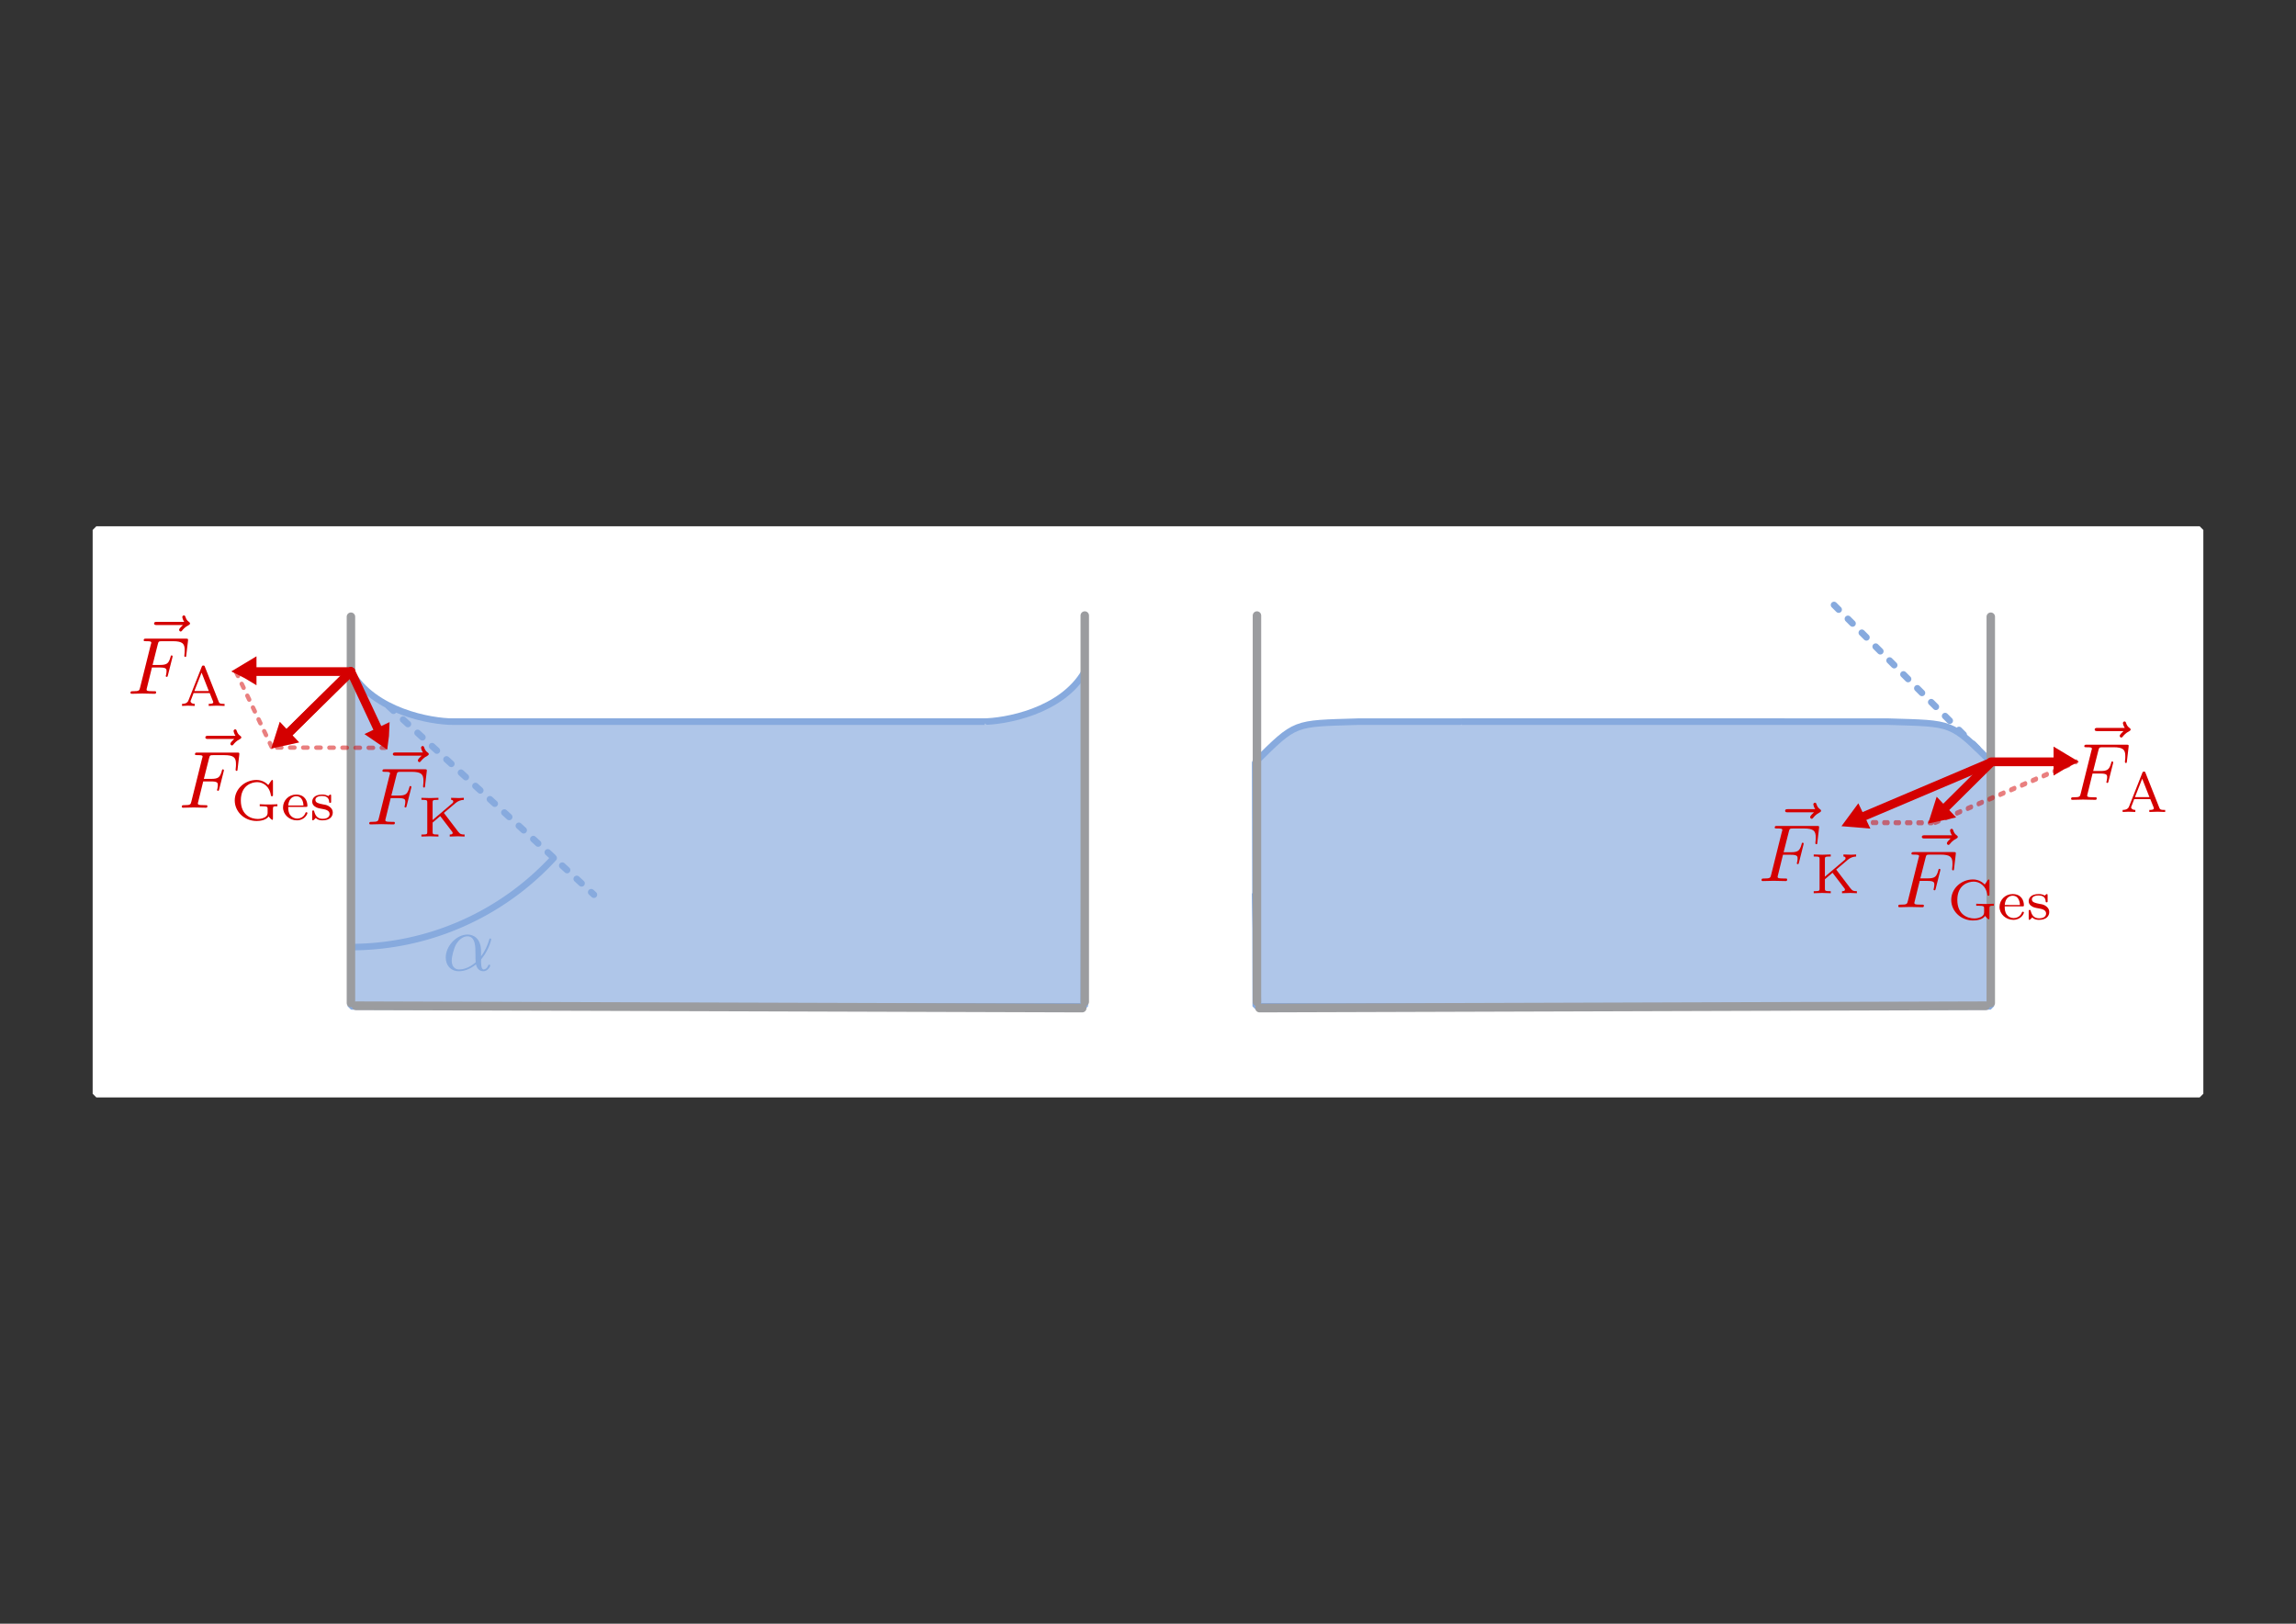 <?xml version="1.0" encoding="UTF-8" standalone="no"?>
<!-- Created with Inkscape (http://www.inkscape.org/) -->

<svg
   xmlns:ns0="http://www.iki.fi/pav/software/textext/"
   xmlns:dc="http://purl.org/dc/elements/1.1/"
   xmlns:cc="http://creativecommons.org/ns#"
   xmlns:rdf="http://www.w3.org/1999/02/22-rdf-syntax-ns#"
   xmlns:svg="http://www.w3.org/2000/svg"
   xmlns="http://www.w3.org/2000/svg"
   xmlns:xlink="http://www.w3.org/1999/xlink"
   xmlns:sodipodi="http://sodipodi.sourceforge.net/DTD/sodipodi-0.dtd"
   xmlns:inkscape="http://www.inkscape.org/namespaces/inkscape"
   width="1052.362"
   height="744.094"
   id="svg5297"
   version="1.1"
   inkscape:version="0.48.4 r9939"
   sodipodi:docname="benetzbarkeit1.svg">
  <rect width="100%" height="100%" fill="#333333" stroke="none"/>
  <title
     id="title5305">Benetzende und nicht-benetzende Systeme</title>
  <defs
     id="defs5299" />
  <sodipodi:namedview
     id="base"
     pagecolor="#ffffff"
     bordercolor="#666666"
     borderopacity="1.0"
     inkscape:pageopacity="0.0"
     inkscape:pageshadow="2"
     inkscape:zoom="0.23636978"
     inkscape:cx="341.10548"
     inkscape:cy="893.61969"
     inkscape:document-units="px"
     inkscape:current-layer="layer1"
     showgrid="false"
     inkscape:window-width="1600"
     inkscape:window-height="1150"
     inkscape:window-x="0"
     inkscape:window-y="0"
     inkscape:window-maximized="1" />
  <g
     inkscape:label="Ebene 1"
     inkscape:groupmode="layer"
     id="layer1"
     transform="translate(0,-308.268)">
    <g
       ns0:text="$\\alpha$"
       ns0:preamble="/home/waldgeist/data/sphinx/inkscape-preamble.tex"
       transform="matrix(3.725,0,0,3.725,-0.247,163.269)"
       style="fill:#87aade;fill-opacity:1"
       id="g11662"
       inkscape:export-filename="/home/waldgeist/data/homepage/pics/physik/mechanik/fluessigkeiten-und-gase/benetzbarkeit.png"
       inkscape:export-xdpi="150"
       inkscape:export-ydpi="150">
      <defs
         id="defs11664">
        <g
           id="g11666">
          <symbol
             style="overflow:visible"
             overflow="visible"
             id="symbol11668">
            <path
               inkscape:connector-curvature="0"
               style="stroke:none"
               d=""
               id="path11670" />
          </symbol>
          <symbol
             style="overflow:visible"
             overflow="visible"
             id="symbol11672">
            <path
               inkscape:connector-curvature="0"
               style="stroke:none"
               d="m 4.75,-2.359 c 0,-1.562 -0.922,-2.047 -1.656,-2.047 -1.375,0 -2.688,1.422 -2.688,2.828 0,0.938 0.594,1.688 1.625,1.688 0.625,0 1.344,-0.234 2.094,-0.844 0.125,0.531 0.453,0.844 0.906,0.844 0.531,0 0.844,-0.547 0.844,-0.703 0,-0.078 -0.062,-0.109 -0.125,-0.109 -0.062,0 -0.094,0.031 -0.125,0.109 -0.188,0.484 -0.547,0.484 -0.562,0.484 -0.312,0 -0.312,-0.781 -0.312,-1.016 0,-0.203 0,-0.234 0.109,-0.344 C 5.797,-2.656 6,-3.812 6,-3.812 6,-3.844 5.984,-3.922 5.875,-3.922 c -0.094,0 -0.094,0.031 -0.141,0.219 -0.188,0.625 -0.516,1.375 -0.984,1.969 z m -0.656,1.375 c -0.891,0.766 -1.656,0.875 -2.047,0.875 -0.594,0 -0.906,-0.453 -0.906,-1.094 0,-0.484 0.266,-1.562 0.578,-2.062 C 2.188,-4 2.734,-4.188 3.078,-4.188 c 0.984,0 0.984,1.312 0.984,2.078 0,0.375 0,0.953 0.031,1.125 z m 0,0"
               id="path11674" />
          </symbol>
        </g>
      </defs>
      <g
         style="fill:#87aade;fill-opacity:1"
         id="g11676">
        <g
           style="fill:#87aade;fill-opacity:1"
           id="g11678">
          <use
             style="fill:#87aade;fill-opacity:1"
             height="744.094"
             width="1052.362"
             xlink:href="#textext-0e51608b-1"
             x="223.432"
             y="134.765"
             id="use11680" />
        </g>
      </g>
    </g>
    <path
       sodipodi:type="arc"
       style="color:#000000;fill:none;stroke:#87aade;stroke-width:3.637;stroke-linecap:round;stroke-linejoin:miter;stroke-miterlimit:4;stroke-opacity:1;stroke-dasharray:none;stroke-dashoffset:0;marker:none;visibility:visible;display:inline;overflow:visible;enable-background:accumulate"
       id="path11660"
       sodipodi:cx="862.18292"
       sodipodi:cy="180.02228"
       sodipodi:rx="96.447578"
       sodipodi:ry="96.447578"
       d="M 863.015,276.466 A 96.448,96.448 0 0 1 793.411,112.402"
       transform="matrix(0.55,0,0,0.55,438.402,558.388)"
       sodipodi:start="1.5621716"
       sodipodi:end="3.9185456"
       sodipodi:open="true"
       inkscape:export-filename="/home/waldgeist/data/homepage/pics/physik/mechanik/fluessigkeiten-und-gase/benetzbarkeit.png"
       inkscape:export-xdpi="150"
       inkscape:export-ydpi="150" />
    <rect
       inkscape:export-ydpi="150"
       inkscape:export-xdpi="150"
       inkscape:export-filename="/home/waldgeist/data/homepage/pics/physik/mechanik/fluessigkeiten-und-gase/benetzbarkeit.png"
       y="551.143"
       x="44.168"
       height="258.343"
       width="964.026"
       id="rect5337"
       style="color:#000000;fill:#ffffff;fill-opacity:1;fill-rule:nonzero;stroke:#ffffff;stroke-width:3.399;stroke-linecap:round;stroke-linejoin:bevel;stroke-miterlimit:4;stroke-opacity:1;stroke-dasharray:none;stroke-dashoffset:0;marker:none;visibility:visible;display:inline;overflow:visible;enable-background:accumulate" />
    <path
       inkscape:export-ydpi="150"
       inkscape:export-xdpi="150"
       inkscape:export-filename="/home/waldgeist/data/homepage/pics/physik/mechanik/fluessigkeiten-und-gase/benetzbarkeit.png"
       style="color:#000000;fill:#afc6e9;fill-opacity:1;fill-rule:nonzero;stroke:#87aade;stroke-width:3;stroke-linecap:square;stroke-linejoin:bevel;stroke-miterlimit:4;stroke-opacity:1;stroke-dashoffset:0;marker:none;visibility:visible;display:inline;overflow:visible;enable-background:accumulate"
       d="m 912.746,719.124 -1.298,50.309 -335.887,0 -0.268,-111.8 c 18.884,-18.675 17.35,-17.728 47.171,-18.65 l 194.082,0"
       id="path11766"
       inkscape:connector-curvature="0"
       sodipodi:nodetypes="cccccc" />
    <path
       sodipodi:nodetypes="cccccc"
       inkscape:connector-curvature="0"
       id="path11617"
       d="m 160.837,666.218 0.472,103.214 335.887,0 -1e-5,-153.395 c -10.522,18.282 -36.563,22.945 -46.903,22.945 l -242.082,0"
       style="color:#000000;fill:#afc6e9;fill-opacity:1;fill-rule:nonzero;stroke:#87aade;stroke-width:3;stroke-linecap:square;stroke-linejoin:bevel;stroke-miterlimit:4;stroke-opacity:1;stroke-dashoffset:0;marker:none;visibility:visible;display:inline;overflow:visible;enable-background:accumulate"
       inkscape:export-filename="/home/waldgeist/data/homepage/pics/physik/mechanik/fluessigkeiten-und-gase/benetzbarkeit.png"
       inkscape:export-xdpi="150"
       inkscape:export-ydpi="150" />
    <g
       transform="translate(-41.047,-11.2)"
       id="g11603"
       inkscape:export-filename="/home/waldgeist/data/homepage/pics/physik/mechanik/fluessigkeiten-und-gase/benetzbarkeit.png"
       inkscape:export-xdpi="150"
       inkscape:export-ydpi="150">
      <g
         inkscape:export-ydpi="150"
         inkscape:export-xdpi="150"
         inkscape:export-filename="/home/waldgeist/data/homepage/pics/physik/mechanik/fluessigkeiten-und-gase/oberflaechenspannung.png"
         inkscape:transform-center-y="17.816478"
         transform="matrix(0.233,0.465,-0.465,0.233,365.393,607.304)"
         id="g11605"
         style="fill:#d40000;fill-opacity:1"
         inkscape:transform-center-x="-9.2856367" />
      <path
         style="opacity:0.5;fill:none;stroke:#d40000;stroke-width:2;stroke-linecap:round;stroke-linejoin:miter;stroke-miterlimit:4;stroke-opacity:1;stroke-dasharray:2, 4;stroke-dashoffset:0"
         d="m 165.565,661.768 -16.35,-34.438"
         id="path11609"
         inkscape:connector-curvature="0" />
    </g>
    <path
       style="color:#000000;fill:#afc6e9;fill-opacity:1;fill-rule:nonzero;stroke:#87aade;stroke-width:3;stroke-linecap:square;stroke-linejoin:bevel;stroke-miterlimit:4;stroke-opacity:1;stroke-dashoffset:0;marker:none;visibility:visible;display:inline;overflow:visible;enable-background:accumulate"
       d="m 497.196,666.218 -0.472,103.214 -335.887,0 1e-5,-153.395 c 10.522,18.282 36.563,22.945 46.903,22.945 l 242.082,0"
       id="rect5240"
       inkscape:connector-curvature="0"
       sodipodi:nodetypes="cccccc"
       inkscape:export-filename="/home/waldgeist/data/homepage/pics/physik/mechanik/fluessigkeiten-und-gase/benetzbarkeit.png"
       inkscape:export-xdpi="150"
       inkscape:export-ydpi="150" />
    <path
       style="fill:#3771c8;stroke:#87aade;stroke-width:3;stroke-linecap:round;stroke-linejoin:miter;stroke-miterlimit:4;stroke-opacity:1;stroke-dasharray:3, 6;stroke-dashoffset:0"
       d="m 178.132,631.95 94.085,86.325"
       id="path7777"
       inkscape:connector-curvature="0"
       sodipodi:nodetypes="cc"
       inkscape:export-filename="/home/waldgeist/data/homepage/pics/physik/mechanik/fluessigkeiten-und-gase/benetzbarkeit.png"
       inkscape:export-xdpi="150"
       inkscape:export-ydpi="150" />
    <path
       sodipodi:end="1.5663359"
       sodipodi:start="0.74328482"
       transform="matrix(0.624,0,0,0.624,110.507,177.304)"
       d="M 229.57,840.04 A 202.248,202.248 0 0 1 81.567,905.423"
       sodipodi:ry="202.24765"
       sodipodi:rx="202.24765"
       sodipodi:cy="703.17731"
       sodipodi:cx="80.665245"
       id="path10642"
       style="color:#000000;fill:none;stroke:#87aade;stroke-width:4.808;stroke-linecap:round;stroke-linejoin:miter;stroke-miterlimit:4;stroke-opacity:1;stroke-dasharray:none;stroke-dashoffset:0;marker:none;visibility:visible;display:inline;overflow:visible;enable-background:accumulate"
       sodipodi:type="arc"
       sodipodi:open="true"
       inkscape:export-filename="/home/waldgeist/data/homepage/pics/physik/mechanik/fluessigkeiten-und-gase/benetzbarkeit.png"
       inkscape:export-xdpi="150"
       inkscape:export-ydpi="150" />
    <path
       inkscape:export-ydpi="150"
       inkscape:export-xdpi="150"
       inkscape:export-filename="/home/waldgeist/data/homepage/pics/physik/mechanik/fluessigkeiten-und-gase/benetzbarkeit.png"
       inkscape:connector-curvature="0"
       id="path5242"
       d="m 160.85,767.912 0,-177.024"
       style="fill:none;stroke:#9b9c9f;stroke-width:3.881;stroke-linecap:round;stroke-linejoin:miter;stroke-opacity:1" />
    <path
       inkscape:export-ydpi="150"
       inkscape:export-xdpi="150"
       inkscape:export-filename="/home/waldgeist/data/homepage/pics/physik/mechanik/fluessigkeiten-und-gase/benetzbarkeit.png"
       style="fill:none;stroke:#9b9c9f;stroke-width:3.881;stroke-linecap:round;stroke-linejoin:miter;stroke-opacity:1"
       d="m 497.196,767.377 0,-177.024"
       id="path5244"
       inkscape:connector-curvature="0" />
    <path
       inkscape:export-ydpi="150"
       inkscape:export-xdpi="150"
       inkscape:export-filename="/home/waldgeist/data/homepage/pics/physik/mechanik/fluessigkeiten-und-gase/benetzbarkeit.png"
       inkscape:connector-curvature="0"
       id="path5302"
       d="m 163.188,769.185 332.809,1.032"
       style="fill:none;stroke:#9b9c9f;stroke-width:4;stroke-linecap:round;stroke-linejoin:miter;stroke-opacity:1" />
    <g
       ns0:text="$\\vec{F}_{\\rm{K}}$"
       ns0:preamble="/home/waldgeist/data/sphinx/inkscape-preamble.tex"
       transform="matrix(3.725,0,0,3.725,-664.449,184.066)"
       style="fill:#d40000;fill-opacity:1"
       id="g8605"
       inkscape:export-filename="/home/waldgeist/data/homepage/pics/physik/mechanik/fluessigkeiten-und-gase/benetzbarkeit.png"
       inkscape:export-xdpi="150"
       inkscape:export-ydpi="150">
      <defs
         id="defs8607">
        <g
           id="g8609">
          <symbol
             style="overflow:visible"
             overflow="visible"
             id="textext-e74028df-0">
            <path
               inkscape:connector-curvature="0"
               style="stroke:none"
               d=""
               id="path8612" />
          </symbol>
          <symbol
             style="overflow:visible"
             overflow="visible"
             id="textext-e74028df-1">
            <path
               inkscape:connector-curvature="0"
               style="stroke:none"
               d="m 5.359,-5.938 c -0.141,0.141 -0.469,0.422 -0.469,0.594 0,0.094 0.094,0.203 0.188,0.203 0.094,0 0.141,-0.078 0.203,-0.141 C 5.391,-5.422 5.625,-5.703 6.062,-5.922 6.125,-5.969 6.234,-6.016 6.234,-6.125 6.234,-6.234 6.156,-6.281 6.094,-6.328 5.875,-6.484 5.766,-6.656 5.688,-6.891 5.656,-6.984 5.625,-7.125 5.484,-7.125 c -0.141,0 -0.203,0.141 -0.203,0.219 0,0.047 0.078,0.359 0.234,0.578 l -3.359,0 c -0.156,0 -0.344,0 -0.344,0.203 0,0.188 0.188,0.188 0.344,0.188 z m 0,0"
               id="path8615" />
          </symbol>
          <symbol
             style="overflow:visible"
             overflow="visible"
             id="textext-e74028df-2">
            <path
               inkscape:connector-curvature="0"
               style="stroke:none"
               d="m 3.016,-3.234 0.969,0 c 0.75,0 0.828,0.156 0.828,0.438 0,0.078 0,0.188 -0.062,0.5 C 4.719,-2.25 4.719,-2.219 4.719,-2.188 c 0,0.078 0.062,0.109 0.109,0.109 0.109,0 0.109,-0.031 0.156,-0.203 L 5.531,-4.453 C 5.562,-4.562 5.562,-4.578 5.562,-4.609 5.562,-4.625 5.547,-4.719 5.438,-4.719 5.344,-4.719 5.328,-4.672 5.297,-4.5 5.078,-3.734 4.859,-3.547 4,-3.547 l -0.906,0 0.641,-2.531 C 3.828,-6.438 3.844,-6.469 4.281,-6.469 l 1.312,0 c 1.219,0 1.453,0.328 1.453,1.094 0,0.234 0,0.266 -0.031,0.547 C 7,-4.703 7,-4.688 7,-4.656 c 0,0.047 0.031,0.125 0.125,0.125 0.109,0 0.109,-0.062 0.125,-0.25 L 7.453,-6.516 C 7.484,-6.781 7.438,-6.781 7.188,-6.781 l -4.891,0 c -0.188,0 -0.297,0 -0.297,0.203 0,0.109 0.094,0.109 0.281,0.109 0.375,0 0.656,0 0.656,0.172 0,0.047 0,0.062 -0.062,0.25 L 1.562,-0.781 c -0.094,0.391 -0.109,0.469 -0.906,0.469 -0.172,0 -0.281,0 -0.281,0.188 C 0.375,0 0.5,0 0.531,0 0.812,0 1.562,-0.031 1.844,-0.031 2.172,-0.031 3,0 3.328,0 3.422,0 3.531,0 3.531,-0.188 3.531,-0.266 3.484,-0.297 3.484,-0.297 3.453,-0.312 3.422,-0.312 3.203,-0.312 c -0.219,0 -0.266,0 -0.516,-0.016 -0.297,-0.031 -0.328,-0.078 -0.328,-0.203 0,-0.016 0,-0.078 0.047,-0.219 z m 0,0"
               id="path8618" />
          </symbol>
          <symbol
             style="overflow:visible"
             overflow="visible"
             id="textext-e74028df-3">
            <path
               inkscape:connector-curvature="0"
               style="stroke:none"
               d=""
               id="path8621" />
          </symbol>
          <symbol
             style="overflow:visible"
             overflow="visible"
             id="textext-e74028df-4">
            <path
               inkscape:connector-curvature="0"
               style="stroke:none"
               d="M 3.156,-2.906 4.578,-4.109 C 4.906,-4.391 5.266,-4.5 5.609,-4.516 l 0,-0.25 c -0.203,0.016 -0.406,0.031 -0.594,0.031 -0.234,0 -0.938,-0.031 -0.969,-0.031 l 0,0.25 c 0.094,0 0.266,0.047 0.266,0.203 0,0.047 -0.031,0.125 -0.062,0.172 l -2.484,2.109 0,-2.156 c 0,-0.25 0.016,-0.328 0.562,-0.328 l 0.156,0 0,-0.25 C 2.141,-4.75 1.688,-4.734 1.438,-4.734 c -0.25,0 -0.703,-0.016 -1.047,-0.031 l 0,0.25 0.172,0 c 0.531,0 0.547,0.078 0.547,0.328 l 0,3.625 c 0,0.234 -0.016,0.312 -0.547,0.312 l -0.172,0 0,0.25 C 0.734,-0.016 1.188,-0.031 1.438,-0.031 c 0.25,0 0.703,0.016 1.047,0.031 l 0,-0.25 -0.156,0 c -0.547,0 -0.562,-0.078 -0.562,-0.312 l 0,-1.156 0.938,-0.797 L 4.125,-0.656 c 0.047,0.047 0.109,0.125 0.109,0.219 C 4.234,-0.25 4,-0.25 3.875,-0.25 l 0,0.25 C 4.219,-0.016 4.656,-0.031 4.906,-0.031 5.156,-0.031 5.609,0 5.703,0 l 0,-0.25 c -0.375,0 -0.531,-0.016 -0.797,-0.359 z m 0,0"
               id="path8624" />
          </symbol>
        </g>
      </defs>
      <g
         style="fill:#d40000"
         id="textext-e74028df-5">
        <g
           style="fill:#d40000;fill-opacity:1"
           id="g8627">
          <use
             style="fill:#d40000"
             height="744.094"
             width="1052.362"
             xlink:href="#textext-e74028df-1"
             x="224.901"
             y="132.246"
             id="use8629" />
        </g>
        <g
           style="fill:#d40000;fill-opacity:1"
           id="g8631">
          <use
             style="fill:#d40000"
             height="744.094"
             width="1052.362"
             xlink:href="#textext-e74028df-2"
             x="223.432"
             y="134.765"
             id="use8633" />
        </g>
        <g
           style="fill:#d40000;fill-opacity:1"
           id="g8635">
          <use
             style="fill:#d40000"
             height="744.094"
             width="1052.362"
             xlink:href="#textext-e74028df-4"
             x="229.839"
             y="136.259"
             id="use8637" />
        </g>
      </g>
    </g>
    <g
       id="g9313"
       style="fill:#d40000;fill-opacity:1"
       transform="matrix(3.725,0,0,3.725,-773.88,124.205)"
       ns0:preamble="/home/waldgeist/data/sphinx/inkscape-preamble.tex"
       ns0:text="$\\vec{F}_{\\rm{A}}$"
       inkscape:export-filename="/home/waldgeist/data/homepage/pics/physik/mechanik/fluessigkeiten-und-gase/benetzbarkeit.png"
       inkscape:export-xdpi="150"
       inkscape:export-ydpi="150">
      <defs
         id="defs9315">
        <g
           id="g9317">
          <symbol
             style="overflow:visible"
             id="textext-dc331552-0"
             overflow="visible">
            <path
               inkscape:connector-curvature="0"
               id="path9320"
               d=""
               style="stroke:none" />
          </symbol>
          <symbol
             style="overflow:visible"
             id="textext-dc331552-1"
             overflow="visible">
            <path
               inkscape:connector-curvature="0"
               id="path9323"
               d="m 5.359,-5.938 c -0.141,0.141 -0.469,0.422 -0.469,0.594 0,0.094 0.094,0.203 0.188,0.203 0.094,0 0.141,-0.078 0.203,-0.141 C 5.391,-5.422 5.625,-5.703 6.062,-5.922 6.125,-5.969 6.234,-6.016 6.234,-6.125 6.234,-6.234 6.156,-6.281 6.094,-6.328 5.875,-6.484 5.766,-6.656 5.688,-6.891 5.656,-6.984 5.625,-7.125 5.484,-7.125 c -0.141,0 -0.203,0.141 -0.203,0.219 0,0.047 0.078,0.359 0.234,0.578 l -3.359,0 c -0.156,0 -0.344,0 -0.344,0.203 0,0.188 0.188,0.188 0.344,0.188 z m 0,0"
               style="stroke:none" />
          </symbol>
          <symbol
             style="overflow:visible"
             id="textext-dc331552-2"
             overflow="visible">
            <path
               inkscape:connector-curvature="0"
               id="path9326"
               d="m 3.016,-3.234 0.969,0 c 0.75,0 0.828,0.156 0.828,0.438 0,0.078 0,0.188 -0.062,0.5 C 4.719,-2.25 4.719,-2.219 4.719,-2.188 c 0,0.078 0.062,0.109 0.109,0.109 0.109,0 0.109,-0.031 0.156,-0.203 L 5.531,-4.453 C 5.562,-4.562 5.562,-4.578 5.562,-4.609 5.562,-4.625 5.547,-4.719 5.438,-4.719 5.344,-4.719 5.328,-4.672 5.297,-4.5 5.078,-3.734 4.859,-3.547 4,-3.547 l -0.906,0 0.641,-2.531 C 3.828,-6.438 3.844,-6.469 4.281,-6.469 l 1.312,0 c 1.219,0 1.453,0.328 1.453,1.094 0,0.234 0,0.266 -0.031,0.547 C 7,-4.703 7,-4.688 7,-4.656 c 0,0.047 0.031,0.125 0.125,0.125 0.109,0 0.109,-0.062 0.125,-0.25 L 7.453,-6.516 C 7.484,-6.781 7.438,-6.781 7.188,-6.781 l -4.891,0 c -0.188,0 -0.297,0 -0.297,0.203 0,0.109 0.094,0.109 0.281,0.109 0.375,0 0.656,0 0.656,0.172 0,0.047 0,0.062 -0.062,0.25 L 1.562,-0.781 c -0.094,0.391 -0.109,0.469 -0.906,0.469 -0.172,0 -0.281,0 -0.281,0.188 C 0.375,0 0.5,0 0.531,0 0.812,0 1.562,-0.031 1.844,-0.031 2.172,-0.031 3,0 3.328,0 3.422,0 3.531,0 3.531,-0.188 3.531,-0.266 3.484,-0.297 3.484,-0.297 3.453,-0.312 3.422,-0.312 3.203,-0.312 c -0.219,0 -0.266,0 -0.516,-0.016 -0.297,-0.031 -0.328,-0.078 -0.328,-0.203 0,-0.016 0,-0.078 0.047,-0.219 z m 0,0"
               style="stroke:none" />
          </symbol>
          <symbol
             style="overflow:visible"
             id="textext-dc331552-3"
             overflow="visible">
            <path
               inkscape:connector-curvature="0"
               id="path9329"
               d=""
               style="stroke:none" />
          </symbol>
          <symbol
             style="overflow:visible"
             id="textext-dc331552-4"
             overflow="visible">
            <path
               inkscape:connector-curvature="0"
               id="path9332"
               d="M 3.125,-4.812 C 3.094,-4.922 3.062,-4.969 2.938,-4.969 c -0.141,0 -0.156,0.047 -0.203,0.156 L 1.125,-0.734 C 1.062,-0.562 0.938,-0.25 0.312,-0.25 l 0,0.25 C 0.547,-0.016 0.797,-0.031 1.031,-0.031 1.312,-0.031 1.828,0 1.875,0 l 0,-0.25 c -0.312,0 -0.516,-0.141 -0.516,-0.328 0,-0.062 0.016,-0.078 0.047,-0.141 l 0.328,-0.859 1.984,0 L 4.125,-0.562 c 0,0.031 0.031,0.078 0.031,0.109 0,0.203 -0.375,0.203 -0.562,0.203 l 0,0.25 C 3.938,-0.016 4.391,-0.031 4.625,-0.031 4.953,-0.031 5.484,0 5.547,0 l 0,-0.25 -0.125,0 c -0.469,0 -0.516,-0.078 -0.594,-0.266 z m -0.406,0.719 0.891,2.266 -1.781,0 z m 0,0"
               style="stroke:none" />
          </symbol>
        </g>
      </defs>
      <g
         style="fill:#d40000"
         id="textext-dc331552-5">
        <g
           id="g9335"
           style="fill:#d40000;fill-opacity:1">
          <use
             style="fill:#d40000"
             height="744.094"
             width="1052.362"
             id="use9337"
             y="132.246"
             x="224.901"
             xlink:href="#textext-dc331552-1" />
        </g>
        <g
           id="g9339"
           style="fill:#d40000;fill-opacity:1">
          <use
             style="fill:#d40000"
             height="744.094"
             width="1052.362"
             id="use9341"
             y="134.765"
             x="223.432"
             xlink:href="#textext-dc331552-2" />
        </g>
        <g
           id="g9343"
           style="fill:#d40000;fill-opacity:1">
          <use
             style="fill:#d40000"
             height="744.094"
             width="1052.362"
             id="use9345"
             y="136.259"
             x="229.839"
             xlink:href="#textext-dc331552-4" />
        </g>
      </g>
    </g>
    <g
       ns0:text="$\\vec{F}_{\\rm{Ges}}$"
       ns0:preamble="/home/waldgeist/data/sphinx/inkscape-preamble.tex"
       transform="matrix(3.725,0,0,3.725,-750.373,176.417)"
       style="fill:#d40000;fill-opacity:1"
       id="g10061"
       inkscape:export-filename="/home/waldgeist/data/homepage/pics/physik/mechanik/fluessigkeiten-und-gase/benetzbarkeit.png"
       inkscape:export-xdpi="150"
       inkscape:export-ydpi="150">
      <defs
         id="defs10063">
        <g
           id="g10065">
          <symbol
             style="overflow:visible"
             overflow="visible"
             id="textext-88fced99-0">
            <path
               inkscape:connector-curvature="0"
               style="stroke:none"
               d=""
               id="path10068" />
          </symbol>
          <symbol
             style="overflow:visible"
             overflow="visible"
             id="textext-88fced99-1">
            <path
               inkscape:connector-curvature="0"
               style="stroke:none"
               d="m 5.359,-5.938 c -0.141,0.141 -0.469,0.422 -0.469,0.594 0,0.094 0.094,0.203 0.188,0.203 0.094,0 0.141,-0.078 0.203,-0.141 C 5.391,-5.422 5.625,-5.703 6.062,-5.922 6.125,-5.969 6.234,-6.016 6.234,-6.125 6.234,-6.234 6.156,-6.281 6.094,-6.328 5.875,-6.484 5.766,-6.656 5.688,-6.891 5.656,-6.984 5.625,-7.125 5.484,-7.125 c -0.141,0 -0.203,0.141 -0.203,0.219 0,0.047 0.078,0.359 0.234,0.578 l -3.359,0 c -0.156,0 -0.344,0 -0.344,0.203 0,0.188 0.188,0.188 0.344,0.188 z m 0,0"
               id="path10071" />
          </symbol>
          <symbol
             style="overflow:visible"
             overflow="visible"
             id="textext-88fced99-2">
            <path
               inkscape:connector-curvature="0"
               style="stroke:none"
               d="m 3.016,-3.234 0.969,0 c 0.75,0 0.828,0.156 0.828,0.438 0,0.078 0,0.188 -0.062,0.5 C 4.719,-2.25 4.719,-2.219 4.719,-2.188 c 0,0.078 0.062,0.109 0.109,0.109 0.109,0 0.109,-0.031 0.156,-0.203 L 5.531,-4.453 C 5.562,-4.562 5.562,-4.578 5.562,-4.609 5.562,-4.625 5.547,-4.719 5.438,-4.719 5.344,-4.719 5.328,-4.672 5.297,-4.5 5.078,-3.734 4.859,-3.547 4,-3.547 l -0.906,0 0.641,-2.531 C 3.828,-6.438 3.844,-6.469 4.281,-6.469 l 1.312,0 c 1.219,0 1.453,0.328 1.453,1.094 0,0.234 0,0.266 -0.031,0.547 C 7,-4.703 7,-4.688 7,-4.656 c 0,0.047 0.031,0.125 0.125,0.125 0.109,0 0.109,-0.062 0.125,-0.25 L 7.453,-6.516 C 7.484,-6.781 7.438,-6.781 7.188,-6.781 l -4.891,0 c -0.188,0 -0.297,0 -0.297,0.203 0,0.109 0.094,0.109 0.281,0.109 0.375,0 0.656,0 0.656,0.172 0,0.047 0,0.062 -0.062,0.25 L 1.562,-0.781 c -0.094,0.391 -0.109,0.469 -0.906,0.469 -0.172,0 -0.281,0 -0.281,0.188 C 0.375,0 0.5,0 0.531,0 0.812,0 1.562,-0.031 1.844,-0.031 2.172,-0.031 3,0 3.328,0 3.422,0 3.531,0 3.531,-0.188 3.531,-0.266 3.484,-0.297 3.484,-0.297 3.453,-0.312 3.422,-0.312 3.203,-0.312 c -0.219,0 -0.266,0 -0.516,-0.016 -0.297,-0.031 -0.328,-0.078 -0.328,-0.203 0,-0.016 0,-0.078 0.047,-0.219 z m 0,0"
               id="path10074" />
          </symbol>
          <symbol
             style="overflow:visible"
             overflow="visible"
             id="textext-88fced99-3">
            <path
               inkscape:connector-curvature="0"
               style="stroke:none"
               d=""
               id="path10077" />
          </symbol>
          <symbol
             style="overflow:visible"
             overflow="visible"
             id="textext-88fced99-4">
            <path
               inkscape:connector-curvature="0"
               style="stroke:none"
               d="m 5.188,-1.359 c 0,-0.312 0.078,-0.312 0.547,-0.312 l 0,-0.25 c -0.062,0 -0.562,0.031 -0.906,0.031 -0.375,0 -0.891,0 -1.266,-0.031 l 0,0.25 0.266,0 c 0.703,0 0.703,0.094 0.703,0.312 l 0,0.453 c 0,0.156 0,0.422 -0.406,0.625 -0.328,0.172 -0.719,0.172 -0.812,0.172 -0.797,0 -2.078,-0.453 -2.078,-2.281 0,-1.844 1.328,-2.25 2.016,-2.25 0.672,0 1.516,0.453 1.688,1.656 0.016,0.078 0.078,0.078 0.125,0.078 0.125,0 0.125,-0.047 0.125,-0.188 l 0,-1.625 c 0,-0.125 0,-0.188 -0.094,-0.188 -0.031,0 -0.062,0 -0.125,0.094 l -0.359,0.531 c -0.344,-0.359 -0.844,-0.625 -1.453,-0.625 -1.453,0 -2.672,1.125 -2.672,2.516 0,1.391 1.188,2.531 2.688,2.531 0.391,0 1.156,-0.078 1.484,-0.562 C 4.781,-0.234 5.031,0 5.109,0 5.188,0 5.188,-0.078 5.188,-0.188 z m 0,0"
               id="path10080" />
          </symbol>
          <symbol
             style="overflow:visible"
             overflow="visible"
             id="textext-88fced99-5">
            <path
               inkscape:connector-curvature="0"
               style="stroke:none"
               d="m 3.062,-1.594 c 0.156,0 0.203,0 0.203,-0.141 0,-0.625 -0.344,-1.375 -1.391,-1.375 -0.906,0 -1.609,0.719 -1.609,1.578 0,0.891 0.781,1.594 1.703,1.594 0.938,0 1.297,-0.75 1.297,-0.906 0,-0.016 -0.016,-0.094 -0.125,-0.094 -0.094,0 -0.109,0.047 -0.125,0.109 -0.219,0.562 -0.75,0.672 -1,0.672 C 1.688,-0.156 1.375,-0.297 1.172,-0.562 0.906,-0.891 0.906,-1.312 0.906,-1.594 z M 0.906,-1.766 C 0.984,-2.75 1.609,-2.906 1.875,-2.906 c 0.859,0 0.891,0.969 0.906,1.141 z m 0,0"
               id="path10083" />
          </symbol>
          <symbol
             style="overflow:visible"
             overflow="visible"
             id="textext-88fced99-6">
            <path
               inkscape:connector-curvature="0"
               style="stroke:none"
               d="m 2.641,-2.922 c 0,-0.125 0,-0.188 -0.094,-0.188 -0.031,0 -0.047,0 -0.141,0.078 -0.016,0.016 -0.078,0.078 -0.125,0.109 -0.219,-0.141 -0.469,-0.188 -0.734,-0.188 -1,0 -1.234,0.531 -1.234,0.875 0,0.219 0.094,0.406 0.266,0.547 0.266,0.219 0.531,0.266 0.969,0.344 0.344,0.062 0.906,0.156 0.906,0.625 0,0.266 -0.188,0.594 -0.859,0.594 -0.672,0 -0.906,-0.438 -1.031,-0.906 -0.031,-0.094 -0.031,-0.125 -0.125,-0.125 -0.125,0 -0.125,0.047 -0.125,0.188 l 0,0.859 C 0.312,0 0.312,0.062 0.406,0.062 0.469,0.062 0.609,-0.078 0.75,-0.234 1.047,0.062 1.422,0.062 1.594,0.062 c 0.906,0 1.25,-0.484 1.25,-0.969 0,-0.266 -0.125,-0.484 -0.312,-0.641 -0.266,-0.25 -0.578,-0.312 -0.828,-0.344 -0.547,-0.109 -1,-0.188 -1,-0.562 0,-0.219 0.188,-0.484 0.844,-0.484 0.812,0 0.844,0.562 0.859,0.766 0,0.078 0.094,0.078 0.109,0.078 0.125,0 0.125,-0.047 0.125,-0.188 z m 0,0"
               id="path10086" />
          </symbol>
        </g>
      </defs>
      <g
         style="fill:#d40000"
         id="textext-88fced99-7">
        <g
           style="fill:#d40000;fill-opacity:1"
           id="g10089">
          <use
             style="fill:#d40000"
             height="744.094"
             width="1052.362"
             xlink:href="#textext-88fced99-1"
             x="224.901"
             y="132.246"
             id="use10091" />
        </g>
        <g
           style="fill:#d40000;fill-opacity:1"
           id="g10093">
          <use
             style="fill:#d40000"
             height="744.094"
             width="1052.362"
             xlink:href="#textext-88fced99-2"
             x="223.432"
             y="134.765"
             id="use10095" />
        </g>
        <g
           style="fill:#d40000;fill-opacity:1"
           id="g10097">
          <use
             style="fill:#d40000"
             height="744.094"
             width="1052.362"
             xlink:href="#textext-88fced99-4"
             x="229.839"
             y="136.259"
             id="use10099" />
          <use
             style="fill:#d40000"
             height="744.094"
             width="1052.362"
             xlink:href="#textext-88fced99-5"
             x="236.003"
             y="136.259"
             id="use10101" />
          <use
             style="fill:#d40000"
             height="744.094"
             width="1052.362"
             xlink:href="#textext-88fced99-6"
             x="239.545"
             y="136.259"
             id="use10103" />
        </g>
      </g>
    </g>
    <path
       inkscape:connector-curvature="0"
       id="path10469"
       d="m 130.296,646.135 30.541,-30.098"
       style="fill:none;stroke:#d40000;stroke-width:4;stroke-linecap:round;stroke-linejoin:miter;stroke-opacity:1"
       inkscape:export-filename="/home/waldgeist/data/homepage/pics/physik/mechanik/fluessigkeiten-und-gase/benetzbarkeit.png"
       inkscape:export-xdpi="150"
       inkscape:export-ydpi="150" />
    <path
       sodipodi:nodetypes="cccccc"
       inkscape:connector-curvature="0"
       id="path10475"
       d="m 575.292,719.124 1.298,50.309 335.887,0 0.268,-111.8 c -18.884,-18.675 -17.35,-17.728 -47.171,-18.65 l -194.082,0"
       style="color:#000000;fill:#afc6e9;fill-opacity:1;fill-rule:nonzero;stroke:#87aade;stroke-width:3;stroke-linecap:square;stroke-linejoin:bevel;stroke-miterlimit:4;stroke-opacity:1;stroke-dashoffset:0;marker:none;visibility:visible;display:inline;overflow:visible;enable-background:accumulate"
       inkscape:export-filename="/home/waldgeist/data/homepage/pics/physik/mechanik/fluessigkeiten-und-gase/benetzbarkeit.png"
       inkscape:export-xdpi="150"
       inkscape:export-ydpi="150" />
    <path
       sodipodi:nodetypes="cc"
       inkscape:connector-curvature="0"
       id="path10477"
       d="M 912.746,657.632 838.983,583.87"
       style="fill:#3771c8;stroke:#87aade;stroke-width:3;stroke-linecap:round;stroke-linejoin:miter;stroke-miterlimit:4;stroke-opacity:1;stroke-dasharray:3, 6;stroke-dashoffset:0"
       inkscape:transform-center-x="25.046146"
       inkscape:transform-center-y="-41.806801"
       inkscape:export-filename="/home/waldgeist/data/homepage/pics/physik/mechanik/fluessigkeiten-und-gase/benetzbarkeit.png"
       inkscape:export-xdpi="150"
       inkscape:export-ydpi="150" />
    <path
       style="fill:none;stroke:#9b9c9f;stroke-width:4;stroke-linecap:round;stroke-linejoin:miter;stroke-opacity:1"
       d="m 910.127,769.185 -332.809,1.032"
       id="path10483"
       inkscape:connector-curvature="0"
       inkscape:export-filename="/home/waldgeist/data/homepage/pics/physik/mechanik/fluessigkeiten-und-gase/benetzbarkeit.png"
       inkscape:export-xdpi="150"
       inkscape:export-ydpi="150" />
    <g
       id="g10501"
       style="fill:#d40000;fill-opacity:1"
       transform="matrix(3.725,0,0,3.725,-26.296,210.032)"
       ns0:preamble="/home/waldgeist/data/sphinx/inkscape-preamble.tex"
       ns0:text="$\\vec{F}_{\\rm{K}}$"
       inkscape:export-filename="/home/waldgeist/data/homepage/pics/physik/mechanik/fluessigkeiten-und-gase/benetzbarkeit.png"
       inkscape:export-xdpi="150"
       inkscape:export-ydpi="150">
      <defs
         id="defs10503">
        <g
           id="g10505">
          <symbol
             id="symbol10507"
             overflow="visible"
             style="overflow:visible">
            <path
               id="path10509"
               d=""
               style="stroke:none"
               inkscape:connector-curvature="0" />
          </symbol>
          <symbol
             id="symbol10511"
             overflow="visible"
             style="overflow:visible">
            <path
               id="path10513"
               d="m 5.359,-5.938 c -0.141,0.141 -0.469,0.422 -0.469,0.594 0,0.094 0.094,0.203 0.188,0.203 0.094,0 0.141,-0.078 0.203,-0.141 C 5.391,-5.422 5.625,-5.703 6.062,-5.922 6.125,-5.969 6.234,-6.016 6.234,-6.125 6.234,-6.234 6.156,-6.281 6.094,-6.328 5.875,-6.484 5.766,-6.656 5.688,-6.891 5.656,-6.984 5.625,-7.125 5.484,-7.125 c -0.141,0 -0.203,0.141 -0.203,0.219 0,0.047 0.078,0.359 0.234,0.578 l -3.359,0 c -0.156,0 -0.344,0 -0.344,0.203 0,0.188 0.188,0.188 0.344,0.188 z m 0,0"
               style="stroke:none"
               inkscape:connector-curvature="0" />
          </symbol>
          <symbol
             id="symbol10515"
             overflow="visible"
             style="overflow:visible">
            <path
               id="path10517"
               d="m 3.016,-3.234 0.969,0 c 0.75,0 0.828,0.156 0.828,0.438 0,0.078 0,0.188 -0.062,0.5 C 4.719,-2.25 4.719,-2.219 4.719,-2.188 c 0,0.078 0.062,0.109 0.109,0.109 0.109,0 0.109,-0.031 0.156,-0.203 L 5.531,-4.453 C 5.562,-4.562 5.562,-4.578 5.562,-4.609 5.562,-4.625 5.547,-4.719 5.438,-4.719 5.344,-4.719 5.328,-4.672 5.297,-4.5 5.078,-3.734 4.859,-3.547 4,-3.547 l -0.906,0 0.641,-2.531 C 3.828,-6.438 3.844,-6.469 4.281,-6.469 l 1.312,0 c 1.219,0 1.453,0.328 1.453,1.094 0,0.234 0,0.266 -0.031,0.547 C 7,-4.703 7,-4.688 7,-4.656 c 0,0.047 0.031,0.125 0.125,0.125 0.109,0 0.109,-0.062 0.125,-0.25 L 7.453,-6.516 C 7.484,-6.781 7.438,-6.781 7.188,-6.781 l -4.891,0 c -0.188,0 -0.297,0 -0.297,0.203 0,0.109 0.094,0.109 0.281,0.109 0.375,0 0.656,0 0.656,0.172 0,0.047 0,0.062 -0.062,0.25 L 1.562,-0.781 c -0.094,0.391 -0.109,0.469 -0.906,0.469 -0.172,0 -0.281,0 -0.281,0.188 C 0.375,0 0.5,0 0.531,0 0.812,0 1.562,-0.031 1.844,-0.031 2.172,-0.031 3,0 3.328,0 3.422,0 3.531,0 3.531,-0.188 3.531,-0.266 3.484,-0.297 3.484,-0.297 3.453,-0.312 3.422,-0.312 3.203,-0.312 c -0.219,0 -0.266,0 -0.516,-0.016 -0.297,-0.031 -0.328,-0.078 -0.328,-0.203 0,-0.016 0,-0.078 0.047,-0.219 z m 0,0"
               style="stroke:none"
               inkscape:connector-curvature="0" />
          </symbol>
          <symbol
             id="symbol10519"
             overflow="visible"
             style="overflow:visible">
            <path
               id="path10521"
               d=""
               style="stroke:none"
               inkscape:connector-curvature="0" />
          </symbol>
          <symbol
             id="symbol10523"
             overflow="visible"
             style="overflow:visible">
            <path
               id="path10525"
               d="M 3.156,-2.906 4.578,-4.109 C 4.906,-4.391 5.266,-4.5 5.609,-4.516 l 0,-0.25 c -0.203,0.016 -0.406,0.031 -0.594,0.031 -0.234,0 -0.938,-0.031 -0.969,-0.031 l 0,0.25 c 0.094,0 0.266,0.047 0.266,0.203 0,0.047 -0.031,0.125 -0.062,0.172 l -2.484,2.109 0,-2.156 c 0,-0.25 0.016,-0.328 0.562,-0.328 l 0.156,0 0,-0.25 C 2.141,-4.75 1.688,-4.734 1.438,-4.734 c -0.25,0 -0.703,-0.016 -1.047,-0.031 l 0,0.25 0.172,0 c 0.531,0 0.547,0.078 0.547,0.328 l 0,3.625 c 0,0.234 -0.016,0.312 -0.547,0.312 l -0.172,0 0,0.25 C 0.734,-0.016 1.188,-0.031 1.438,-0.031 c 0.25,0 0.703,0.016 1.047,0.031 l 0,-0.25 -0.156,0 c -0.547,0 -0.562,-0.078 -0.562,-0.312 l 0,-1.156 0.938,-0.797 L 4.125,-0.656 c 0.047,0.047 0.109,0.125 0.109,0.219 C 4.234,-0.25 4,-0.25 3.875,-0.25 l 0,0.25 C 4.219,-0.016 4.656,-0.031 4.906,-0.031 5.156,-0.031 5.609,0 5.703,0 l 0,-0.25 c -0.375,0 -0.531,-0.016 -0.797,-0.359 z m 0,0"
               style="stroke:none"
               inkscape:connector-curvature="0" />
          </symbol>
        </g>
      </defs>
      <g
         id="g10527"
         style="fill:#d40000">
        <g
           id="g10529"
           style="fill:#d40000;fill-opacity:1">
          <use
             id="use10531"
             y="132.246"
             x="224.901"
             xlink:href="#textext-e74028df-1"
             width="1052.362"
             height="744.094"
             style="fill:#d40000" />
        </g>
        <g
           id="g10533"
           style="fill:#d40000;fill-opacity:1">
          <use
             id="use10535"
             y="134.765"
             x="223.432"
             xlink:href="#textext-e74028df-2"
             width="1052.362"
             height="744.094"
             style="fill:#d40000" />
        </g>
        <g
           id="g10537"
           style="fill:#d40000;fill-opacity:1">
          <use
             id="use10539"
             y="136.259"
             x="229.839"
             xlink:href="#textext-e74028df-4"
             width="1052.362"
             height="744.094"
             style="fill:#d40000" />
        </g>
      </g>
    </g>
    <g
       ns0:text="$\\vec{F}_{\\rm{A}}$"
       ns0:preamble="/home/waldgeist/data/sphinx/inkscape-preamble.tex"
       transform="matrix(3.725,0,0,3.725,115.59,172.805)"
       style="fill:#d40000;fill-opacity:1"
       id="g10541"
       inkscape:export-filename="/home/waldgeist/data/homepage/pics/physik/mechanik/fluessigkeiten-und-gase/benetzbarkeit.png"
       inkscape:export-xdpi="150"
       inkscape:export-ydpi="150">
      <defs
         id="defs10543">
        <g
           id="g10545">
          <symbol
             overflow="visible"
             id="symbol10547"
             style="overflow:visible">
            <path
               style="stroke:none"
               d=""
               id="path10549"
               inkscape:connector-curvature="0" />
          </symbol>
          <symbol
             overflow="visible"
             id="symbol10551"
             style="overflow:visible">
            <path
               style="stroke:none"
               d="m 5.359,-5.938 c -0.141,0.141 -0.469,0.422 -0.469,0.594 0,0.094 0.094,0.203 0.188,0.203 0.094,0 0.141,-0.078 0.203,-0.141 C 5.391,-5.422 5.625,-5.703 6.062,-5.922 6.125,-5.969 6.234,-6.016 6.234,-6.125 6.234,-6.234 6.156,-6.281 6.094,-6.328 5.875,-6.484 5.766,-6.656 5.688,-6.891 5.656,-6.984 5.625,-7.125 5.484,-7.125 c -0.141,0 -0.203,0.141 -0.203,0.219 0,0.047 0.078,0.359 0.234,0.578 l -3.359,0 c -0.156,0 -0.344,0 -0.344,0.203 0,0.188 0.188,0.188 0.344,0.188 z m 0,0"
               id="path10553"
               inkscape:connector-curvature="0" />
          </symbol>
          <symbol
             overflow="visible"
             id="symbol10555"
             style="overflow:visible">
            <path
               style="stroke:none"
               d="m 3.016,-3.234 0.969,0 c 0.75,0 0.828,0.156 0.828,0.438 0,0.078 0,0.188 -0.062,0.5 C 4.719,-2.25 4.719,-2.219 4.719,-2.188 c 0,0.078 0.062,0.109 0.109,0.109 0.109,0 0.109,-0.031 0.156,-0.203 L 5.531,-4.453 C 5.562,-4.562 5.562,-4.578 5.562,-4.609 5.562,-4.625 5.547,-4.719 5.438,-4.719 5.344,-4.719 5.328,-4.672 5.297,-4.5 5.078,-3.734 4.859,-3.547 4,-3.547 l -0.906,0 0.641,-2.531 C 3.828,-6.438 3.844,-6.469 4.281,-6.469 l 1.312,0 c 1.219,0 1.453,0.328 1.453,1.094 0,0.234 0,0.266 -0.031,0.547 C 7,-4.703 7,-4.688 7,-4.656 c 0,0.047 0.031,0.125 0.125,0.125 0.109,0 0.109,-0.062 0.125,-0.25 L 7.453,-6.516 C 7.484,-6.781 7.438,-6.781 7.188,-6.781 l -4.891,0 c -0.188,0 -0.297,0 -0.297,0.203 0,0.109 0.094,0.109 0.281,0.109 0.375,0 0.656,0 0.656,0.172 0,0.047 0,0.062 -0.062,0.25 L 1.562,-0.781 c -0.094,0.391 -0.109,0.469 -0.906,0.469 -0.172,0 -0.281,0 -0.281,0.188 C 0.375,0 0.5,0 0.531,0 0.812,0 1.562,-0.031 1.844,-0.031 2.172,-0.031 3,0 3.328,0 3.422,0 3.531,0 3.531,-0.188 3.531,-0.266 3.484,-0.297 3.484,-0.297 3.453,-0.312 3.422,-0.312 3.203,-0.312 c -0.219,0 -0.266,0 -0.516,-0.016 -0.297,-0.031 -0.328,-0.078 -0.328,-0.203 0,-0.016 0,-0.078 0.047,-0.219 z m 0,0"
               id="path10557"
               inkscape:connector-curvature="0" />
          </symbol>
          <symbol
             overflow="visible"
             id="symbol10559"
             style="overflow:visible">
            <path
               style="stroke:none"
               d=""
               id="path10561"
               inkscape:connector-curvature="0" />
          </symbol>
          <symbol
             overflow="visible"
             id="symbol10563"
             style="overflow:visible">
            <path
               style="stroke:none"
               d="M 3.125,-4.812 C 3.094,-4.922 3.062,-4.969 2.938,-4.969 c -0.141,0 -0.156,0.047 -0.203,0.156 L 1.125,-0.734 C 1.062,-0.562 0.938,-0.25 0.312,-0.25 l 0,0.25 C 0.547,-0.016 0.797,-0.031 1.031,-0.031 1.312,-0.031 1.828,0 1.875,0 l 0,-0.25 c -0.312,0 -0.516,-0.141 -0.516,-0.328 0,-0.062 0.016,-0.078 0.047,-0.141 l 0.328,-0.859 1.984,0 L 4.125,-0.562 c 0,0.031 0.031,0.078 0.031,0.109 0,0.203 -0.375,0.203 -0.562,0.203 l 0,0.25 C 3.938,-0.016 4.391,-0.031 4.625,-0.031 4.953,-0.031 5.484,0 5.547,0 l 0,-0.25 -0.125,0 c -0.469,0 -0.516,-0.078 -0.594,-0.266 z m -0.406,0.719 0.891,2.266 -1.781,0 z m 0,0"
               id="path10565"
               inkscape:connector-curvature="0" />
          </symbol>
        </g>
      </defs>
      <g
         id="g10567"
         style="fill:#d40000">
        <g
           style="fill:#d40000;fill-opacity:1"
           id="g10569">
          <use
             xlink:href="#textext-dc331552-1"
             x="224.901"
             y="132.246"
             id="use10571"
             width="1052.362"
             height="744.094"
             style="fill:#d40000" />
        </g>
        <g
           style="fill:#d40000;fill-opacity:1"
           id="g10573">
          <use
             xlink:href="#textext-dc331552-2"
             x="223.432"
             y="134.765"
             id="use10575"
             width="1052.362"
             height="744.094"
             style="fill:#d40000" />
        </g>
        <g
           style="fill:#d40000;fill-opacity:1"
           id="g10577">
          <use
             xlink:href="#textext-dc331552-4"
             x="229.839"
             y="136.259"
             id="use10579"
             width="1052.362"
             height="744.094"
             style="fill:#d40000" />
        </g>
      </g>
    </g>
    <path
       inkscape:connector-curvature="0"
       id="path10481"
       d="m 576.119,767.377 0,-177.024"
       style="fill:none;stroke:#9b9c9f;stroke-width:3.881;stroke-linecap:round;stroke-linejoin:miter;stroke-opacity:1"
       inkscape:export-filename="/home/waldgeist/data/homepage/pics/physik/mechanik/fluessigkeiten-und-gase/benetzbarkeit.png"
       inkscape:export-xdpi="150"
       inkscape:export-ydpi="150" />
    <g
       id="g11025"
       style="fill:#87aade;fill-opacity:1"
       transform="matrix(3.725,0,0,3.725,-629.495,250.949)"
       ns0:preamble="/home/waldgeist/data/sphinx/inkscape-preamble.tex"
       ns0:text="$\\alpha$"
       inkscape:export-filename="/home/waldgeist/data/homepage/pics/physik/mechanik/fluessigkeiten-und-gase/benetzbarkeit.png"
       inkscape:export-xdpi="150"
       inkscape:export-ydpi="150">
      <defs
         id="defs11027">
        <g
           id="g11029">
          <symbol
             id="textext-0e51608b-0"
             overflow="visible"
             style="overflow:visible">
            <path
               id="path11032"
               d=""
               style="stroke:none"
               inkscape:connector-curvature="0" />
          </symbol>
          <symbol
             id="textext-0e51608b-1"
             overflow="visible"
             style="overflow:visible">
            <path
               id="path11035"
               d="m 4.75,-2.359 c 0,-1.562 -0.922,-2.047 -1.656,-2.047 -1.375,0 -2.688,1.422 -2.688,2.828 0,0.938 0.594,1.688 1.625,1.688 0.625,0 1.344,-0.234 2.094,-0.844 0.125,0.531 0.453,0.844 0.906,0.844 0.531,0 0.844,-0.547 0.844,-0.703 0,-0.078 -0.062,-0.109 -0.125,-0.109 -0.062,0 -0.094,0.031 -0.125,0.109 -0.188,0.484 -0.547,0.484 -0.562,0.484 -0.312,0 -0.312,-0.781 -0.312,-1.016 0,-0.203 0,-0.234 0.109,-0.344 C 5.797,-2.656 6,-3.812 6,-3.812 6,-3.844 5.984,-3.922 5.875,-3.922 c -0.094,0 -0.094,0.031 -0.141,0.219 -0.188,0.625 -0.516,1.375 -0.984,1.969 z m -0.656,1.375 c -0.891,0.766 -1.656,0.875 -2.047,0.875 -0.594,0 -0.906,-0.453 -0.906,-1.094 0,-0.484 0.266,-1.562 0.578,-2.062 C 2.188,-4 2.734,-4.188 3.078,-4.188 c 0.984,0 0.984,1.312 0.984,2.078 0,0.375 0,0.953 0.031,1.125 z m 0,0"
               style="stroke:none"
               inkscape:connector-curvature="0" />
          </symbol>
        </g>
      </defs>
      <g
         id="textext-0e51608b-2"
         style="fill:#87aade;fill-opacity:1">
        <g
           id="g11038"
           style="fill:#87aade;fill-opacity:1">
          <use
             id="use11040"
             y="134.765"
             x="223.432"
             xlink:href="#textext-0e51608b-1"
             width="1052.362"
             height="744.094"
             style="fill:#87aade;fill-opacity:1" />
        </g>
      </g>
    </g>
    <g
       id="g11589"
       transform="translate(13.173,-12.665)"
       inkscape:export-filename="/home/waldgeist/data/homepage/pics/physik/mechanik/fluessigkeiten-und-gase/benetzbarkeit.png"
       inkscape:export-xdpi="150"
       inkscape:export-ydpi="150">
      <g
         inkscape:export-ydpi="150"
         inkscape:export-xdpi="150"
         inkscape:export-filename="/home/waldgeist/data/homepage/pics/physik/mechanik/fluessigkeiten-und-gase/oberflaechenspannung.png"
         inkscape:transform-center-y="0.057269979"
         transform="matrix(-0.521,-0.001,0.001,-0.521,42.367,830.981)"
         id="g7761"
         style="fill:#d40000;fill-opacity:1"
         inkscape:transform-center-x="20.316697">
        <path
           sodipodi:type="star"
           style="fill:#d40000;fill-opacity:1;stroke:#d40000;stroke-width:2048.44;stroke-linecap:square;stroke-miterlimit:4;stroke-opacity:1;stroke-dasharray:none"
           id="path7763"
           sodipodi:sides="3"
           sodipodi:cx="-707.10675"
           sodipodi:cy="1607.946"
           sodipodi:r1="12.121831"
           sodipodi:r2="6.060915"
           sodipodi:arg1="1.5707963"
           sodipodi:arg2="2.6179939"
           inkscape:flatsided="false"
           inkscape:rounded="0"
           inkscape:randomized="0"
           d="m -707.107,1620.068 -5.249,-9.091 -5.249,-9.091 10.498,0 10.498,0 -5.249,9.091 z"
           transform="matrix(2.1738305e-7,-0.007,0.007,2.1253772e-7,-122.338,384.226)"
           inkscape:transform-center-x="-0.039143428" />
      </g>
      <path
         inkscape:connector-curvature="0"
         id="path11587"
         d="m 100.178,628.703 47.485,0"
         style="fill:#d40000;stroke:#d40000;stroke-width:4;stroke-linecap:round;stroke-linejoin:miter;stroke-opacity:1" />
    </g>
    <g
       id="g11598"
       transform="translate(11.153,-12.223)"
       inkscape:export-filename="/home/waldgeist/data/homepage/pics/physik/mechanik/fluessigkeiten-und-gase/benetzbarkeit.png"
       inkscape:export-xdpi="150"
       inkscape:export-ydpi="150">
      <g
         inkscape:transform-center-x="-9.2856367"
         style="fill:#d40000;fill-opacity:1"
         id="g4658"
         transform="matrix(0.233,0.465,-0.465,0.233,365.393,607.304)"
         inkscape:transform-center-y="17.816478"
         inkscape:export-filename="/home/waldgeist/data/homepage/pics/physik/mechanik/fluessigkeiten-und-gase/oberflaechenspannung.png"
         inkscape:export-xdpi="150"
         inkscape:export-ydpi="150">
        <path
           inkscape:transform-center-x="-0.039143428"
           transform="matrix(2.1738305e-7,-0.007,0.007,2.1253772e-7,-99.005,385.511)"
           d="m -707.107,1620.068 -5.249,-9.091 -5.249,-9.091 10.498,0 10.498,0 -5.249,9.091 z"
           inkscape:randomized="0"
           inkscape:rounded="0"
           inkscape:flatsided="false"
           sodipodi:arg2="2.6179939"
           sodipodi:arg1="1.5707963"
           sodipodi:r2="6.060915"
           sodipodi:r1="12.121831"
           sodipodi:cy="1607.946"
           sodipodi:cx="-707.10675"
           sodipodi:sides="3"
           id="path4660"
           style="fill:#d40000;fill-opacity:1;stroke:#d40000;stroke-width:2048.44;stroke-linecap:square;stroke-miterlimit:4;stroke-opacity:1;stroke-dasharray:none"
           sodipodi:type="star" />
      </g>
      <path
         transform="translate(0,308.268)"
         inkscape:connector-curvature="0"
         id="path11596"
         d="M 163.275,348.954 149.683,319.993"
         style="fill:none;stroke:#d40000;stroke-width:4;stroke-linecap:round;stroke-linejoin:miter;stroke-opacity:1" />
    </g>
    <g
       id="g11611"
       transform="matrix(-0.56,1.172,-1.172,-0.56,995.282,827.392)"
       inkscape:transform-center-x="-26.49253"
       inkscape:transform-center-y="-0.55831397"
       inkscape:export-filename="/home/waldgeist/data/homepage/pics/physik/mechanik/fluessigkeiten-und-gase/benetzbarkeit.png"
       inkscape:export-xdpi="150"
       inkscape:export-ydpi="150">
      <g
         inkscape:transform-center-x="-9.2856367"
         style="fill:#d40000;fill-opacity:1"
         id="g11613"
         transform="matrix(0.233,0.465,-0.465,0.233,365.393,607.304)"
         inkscape:transform-center-y="17.816478"
         inkscape:export-filename="/home/waldgeist/data/homepage/pics/physik/mechanik/fluessigkeiten-und-gase/oberflaechenspannung.png"
         inkscape:export-xdpi="150"
         inkscape:export-ydpi="150" />
      <path
         inkscape:connector-curvature="0"
         id="path11615"
         d="m 165.565,661.768 -16.35,-34.438"
         style="opacity:0.5;fill:none;stroke:#d40000;stroke-width:1.54;stroke-linecap:round;stroke-linejoin:miter;stroke-miterlimit:4;stroke-opacity:1;stroke-dasharray:1.54, 3.079;stroke-dashoffset:0" />
    </g>
    <g
       id="g11631"
       transform="translate(11.427,-14.539)"
       inkscape:export-filename="/home/waldgeist/data/homepage/pics/physik/mechanik/fluessigkeiten-und-gase/benetzbarkeit.png"
       inkscape:export-xdpi="150"
       inkscape:export-ydpi="150">
      <g
         inkscape:transform-center-x="19.87194"
         style="fill:#d40000;fill-opacity:1"
         id="g7769"
         transform="matrix(-0.38,0.356,-0.356,-0.38,224.381,835.154)"
         inkscape:transform-center-y="15.757208"
         inkscape:export-filename="/home/waldgeist/data/homepage/pics/physik/mechanik/fluessigkeiten-und-gase/oberflaechenspannung.png"
         inkscape:export-xdpi="150"
         inkscape:export-ydpi="150">
        <path
           inkscape:transform-center-x="-0.039143428"
           transform="matrix(2.1738305e-7,-0.007,0.007,2.1253772e-7,-91.734,378.526)"
           d="m -707.107,1620.068 -5.249,-9.091 -5.249,-9.091 10.498,0 10.498,0 -5.249,9.091 z"
           inkscape:randomized="0"
           inkscape:rounded="0"
           inkscape:flatsided="false"
           sodipodi:arg2="2.6179939"
           sodipodi:arg1="1.5707963"
           sodipodi:r2="6.060915"
           sodipodi:r1="12.121831"
           sodipodi:cy="1607.946"
           sodipodi:cx="-707.10675"
           sodipodi:sides="3"
           id="path7771"
           style="fill:#d40000;fill-opacity:1;stroke:#d40000;stroke-width:2048.44;stroke-linecap:square;stroke-miterlimit:4;stroke-opacity:1;stroke-dasharray:none"
           sodipodi:type="star" />
      </g>
      <path
         inkscape:connector-curvature="0"
         id="path11629"
         d="M 118.869,660.675 149.41,630.577"
         style="fill:none;stroke:#d40000;stroke-width:4;stroke-linecap:round;stroke-linejoin:miter;stroke-opacity:1" />
    </g>
    <path
       style="fill:none;stroke:#9b9c9f;stroke-width:3.881;stroke-linecap:round;stroke-linejoin:miter;stroke-opacity:1"
       d="m 912.464,767.912 0,-177.024"
       id="path10479"
       inkscape:connector-curvature="0"
       inkscape:export-filename="/home/waldgeist/data/homepage/pics/physik/mechanik/fluessigkeiten-und-gase/benetzbarkeit.png"
       inkscape:export-xdpi="150"
       inkscape:export-ydpi="150" />
    <g
       transform="matrix(-1,0,0,1,1060.223,28.689)"
       id="g11621"
       inkscape:export-filename="/home/waldgeist/data/homepage/pics/physik/mechanik/fluessigkeiten-und-gase/benetzbarkeit.png"
       inkscape:export-xdpi="150"
       inkscape:export-ydpi="150">
      <g
         inkscape:transform-center-x="20.316697"
         style="fill:#d40000;fill-opacity:1"
         id="g11623"
         transform="matrix(-0.521,-0.001,0.001,-0.521,42.367,830.981)"
         inkscape:transform-center-y="0.057269979"
         inkscape:export-filename="/home/waldgeist/data/homepage/pics/physik/mechanik/fluessigkeiten-und-gase/oberflaechenspannung.png"
         inkscape:export-xdpi="150"
         inkscape:export-ydpi="150">
        <path
           inkscape:transform-center-x="-0.039143428"
           transform="matrix(2.1738305e-7,-0.007,0.007,2.1253772e-7,-150.345,384.231)"
           d="m -707.107,1620.068 -5.249,-9.091 -5.249,-9.091 10.498,0 10.498,0 -5.249,9.091 z"
           inkscape:randomized="0"
           inkscape:rounded="0"
           inkscape:flatsided="false"
           sodipodi:arg2="2.6179939"
           sodipodi:arg1="1.5707963"
           sodipodi:r2="6.060915"
           sodipodi:r1="12.121831"
           sodipodi:cy="1607.946"
           sodipodi:cx="-707.10675"
           sodipodi:sides="3"
           id="path11625"
           style="fill:#d40000;fill-opacity:1;stroke:#d40000;stroke-width:2048.44;stroke-linecap:square;stroke-miterlimit:4;stroke-opacity:1;stroke-dasharray:none"
           sodipodi:type="star" />
      </g>
      <path
         style="fill:#d40000;stroke:#d40000;stroke-width:4;stroke-linecap:round;stroke-linejoin:miter;stroke-opacity:1"
         d="m 117.541,628.703 30.123,0"
         id="path11627"
         inkscape:connector-curvature="0" />
    </g>
    <g
       id="g11636"
       transform="matrix(1,-0.003,0.003,1,762.955,25.036)"
       inkscape:transform-center-x="11.935832"
       inkscape:transform-center-y="12.470412"
       inkscape:export-filename="/home/waldgeist/data/homepage/pics/physik/mechanik/fluessigkeiten-und-gase/benetzbarkeit.png"
       inkscape:export-xdpi="150"
       inkscape:export-ydpi="150">
      <g
         inkscape:export-ydpi="150"
         inkscape:export-xdpi="150"
         inkscape:export-filename="/home/waldgeist/data/homepage/pics/physik/mechanik/fluessigkeiten-und-gase/oberflaechenspannung.png"
         inkscape:transform-center-y="15.757208"
         transform="matrix(-0.38,0.356,-0.356,-0.38,224.381,835.154)"
         id="g11638"
         style="fill:#d40000;fill-opacity:1"
         inkscape:transform-center-x="19.87194">
        <path
           sodipodi:type="star"
           style="fill:#d40000;fill-opacity:1;stroke:#d40000;stroke-width:2048.44;stroke-linecap:square;stroke-miterlimit:4;stroke-opacity:1;stroke-dasharray:none"
           id="path11640"
           sodipodi:sides="3"
           sodipodi:cx="-707.10675"
           sodipodi:cy="1607.946"
           sodipodi:r1="12.121831"
           sodipodi:r2="6.060915"
           sodipodi:arg1="1.5707963"
           sodipodi:arg2="2.6179939"
           inkscape:flatsided="false"
           inkscape:rounded="0"
           inkscape:randomized="0"
           d="m -707.107,1620.068 -5.249,-9.091 -5.249,-9.091 10.498,0 10.498,0 -5.249,9.091 z"
           transform="matrix(2.1738305e-7,-0.007,0.007,2.1253772e-7,-106.403,377.504)"
           inkscape:transform-center-x="-0.039143428" />
      </g>
      <path
         inkscape:connector-curvature="0"
         id="path11644"
         d="m 125.743,654.755 21.947,-21.633"
         style="fill:none;stroke:#d40000;stroke-width:4;stroke-linecap:round;stroke-linejoin:miter;stroke-opacity:1" />
    </g>
    <g
       inkscape:transform-center-y="12.793639"
       inkscape:transform-center-x="29.397006"
       transform="matrix(0.932,0.364,-0.364,0.932,987.186,19.755)"
       id="g11646"
       inkscape:export-filename="/home/waldgeist/data/homepage/pics/physik/mechanik/fluessigkeiten-und-gase/benetzbarkeit.png"
       inkscape:export-xdpi="150"
       inkscape:export-ydpi="150">
      <g
         inkscape:transform-center-x="19.87194"
         style="fill:#d40000;fill-opacity:1"
         id="g11648"
         transform="matrix(-0.38,0.356,-0.356,-0.38,224.381,835.154)"
         inkscape:transform-center-y="15.757208"
         inkscape:export-filename="/home/waldgeist/data/homepage/pics/physik/mechanik/fluessigkeiten-und-gase/oberflaechenspannung.png"
         inkscape:export-xdpi="150"
         inkscape:export-ydpi="150">
        <path
           inkscape:transform-center-x="-0.040524991"
           transform="matrix(-3.3322039e-4,-0.007,0.007,-3.4082766e-4,-77.761,374.509)"
           d="m -707.107,1620.068 -5.249,-9.091 -5.249,-9.091 10.498,0 10.498,0 -5.249,9.091 z"
           inkscape:randomized="0"
           inkscape:rounded="0"
           inkscape:flatsided="false"
           sodipodi:arg2="2.6179939"
           sodipodi:arg1="1.5707963"
           sodipodi:r2="6.060915"
           sodipodi:r1="12.121831"
           sodipodi:cy="1607.946"
           sodipodi:cx="-707.10675"
           sodipodi:sides="3"
           id="path11650"
           style="fill:#d40000;fill-opacity:1;stroke:#d40000;stroke-width:2048.44;stroke-linecap:square;stroke-miterlimit:4;stroke-opacity:1;stroke-dasharray:none"
           sodipodi:type="star"
           inkscape:transform-center-y="-0.0031366947" />
      </g>
      <path
         style="fill:none;stroke:#d40000;stroke-width:4;stroke-linecap:round;stroke-linejoin:miter;stroke-opacity:1"
         d="m 116.551,665.789 45.723,-44.649"
         id="path11654"
         inkscape:connector-curvature="0" />
    </g>
    <g
       id="g10581"
       style="fill:#d40000;fill-opacity:1"
       transform="matrix(3.725,0,0,3.725,36.371,222.01)"
       ns0:preamble="/home/waldgeist/data/sphinx/inkscape-preamble.tex"
       ns0:text="$\\vec{F}_{\\rm{Ges}}$"
       inkscape:export-filename="/home/waldgeist/data/homepage/pics/physik/mechanik/fluessigkeiten-und-gase/benetzbarkeit.png"
       inkscape:export-xdpi="150"
       inkscape:export-ydpi="150">
      <defs
         id="defs10583">
        <g
           id="g10585">
          <symbol
             id="symbol10587"
             overflow="visible"
             style="overflow:visible">
            <path
               id="path10589"
               d=""
               style="stroke:none"
               inkscape:connector-curvature="0" />
          </symbol>
          <symbol
             id="symbol10591"
             overflow="visible"
             style="overflow:visible">
            <path
               id="path10593"
               d="m 5.359,-5.938 c -0.141,0.141 -0.469,0.422 -0.469,0.594 0,0.094 0.094,0.203 0.188,0.203 0.094,0 0.141,-0.078 0.203,-0.141 C 5.391,-5.422 5.625,-5.703 6.062,-5.922 6.125,-5.969 6.234,-6.016 6.234,-6.125 6.234,-6.234 6.156,-6.281 6.094,-6.328 5.875,-6.484 5.766,-6.656 5.688,-6.891 5.656,-6.984 5.625,-7.125 5.484,-7.125 c -0.141,0 -0.203,0.141 -0.203,0.219 0,0.047 0.078,0.359 0.234,0.578 l -3.359,0 c -0.156,0 -0.344,0 -0.344,0.203 0,0.188 0.188,0.188 0.344,0.188 z m 0,0"
               style="stroke:none"
               inkscape:connector-curvature="0" />
          </symbol>
          <symbol
             id="symbol10595"
             overflow="visible"
             style="overflow:visible">
            <path
               id="path10597"
               d="m 3.016,-3.234 0.969,0 c 0.75,0 0.828,0.156 0.828,0.438 0,0.078 0,0.188 -0.062,0.5 C 4.719,-2.25 4.719,-2.219 4.719,-2.188 c 0,0.078 0.062,0.109 0.109,0.109 0.109,0 0.109,-0.031 0.156,-0.203 L 5.531,-4.453 C 5.562,-4.562 5.562,-4.578 5.562,-4.609 5.562,-4.625 5.547,-4.719 5.438,-4.719 5.344,-4.719 5.328,-4.672 5.297,-4.5 5.078,-3.734 4.859,-3.547 4,-3.547 l -0.906,0 0.641,-2.531 C 3.828,-6.438 3.844,-6.469 4.281,-6.469 l 1.312,0 c 1.219,0 1.453,0.328 1.453,1.094 0,0.234 0,0.266 -0.031,0.547 C 7,-4.703 7,-4.688 7,-4.656 c 0,0.047 0.031,0.125 0.125,0.125 0.109,0 0.109,-0.062 0.125,-0.25 L 7.453,-6.516 C 7.484,-6.781 7.438,-6.781 7.188,-6.781 l -4.891,0 c -0.188,0 -0.297,0 -0.297,0.203 0,0.109 0.094,0.109 0.281,0.109 0.375,0 0.656,0 0.656,0.172 0,0.047 0,0.062 -0.062,0.25 L 1.562,-0.781 c -0.094,0.391 -0.109,0.469 -0.906,0.469 -0.172,0 -0.281,0 -0.281,0.188 C 0.375,0 0.5,0 0.531,0 0.812,0 1.562,-0.031 1.844,-0.031 2.172,-0.031 3,0 3.328,0 3.422,0 3.531,0 3.531,-0.188 3.531,-0.266 3.484,-0.297 3.484,-0.297 3.453,-0.312 3.422,-0.312 3.203,-0.312 c -0.219,0 -0.266,0 -0.516,-0.016 -0.297,-0.031 -0.328,-0.078 -0.328,-0.203 0,-0.016 0,-0.078 0.047,-0.219 z m 0,0"
               style="stroke:none"
               inkscape:connector-curvature="0" />
          </symbol>
          <symbol
             id="symbol10599"
             overflow="visible"
             style="overflow:visible">
            <path
               id="path10601"
               d=""
               style="stroke:none"
               inkscape:connector-curvature="0" />
          </symbol>
          <symbol
             id="symbol10603"
             overflow="visible"
             style="overflow:visible">
            <path
               id="path10605"
               d="m 5.188,-1.359 c 0,-0.312 0.078,-0.312 0.547,-0.312 l 0,-0.25 c -0.062,0 -0.562,0.031 -0.906,0.031 -0.375,0 -0.891,0 -1.266,-0.031 l 0,0.25 0.266,0 c 0.703,0 0.703,0.094 0.703,0.312 l 0,0.453 c 0,0.156 0,0.422 -0.406,0.625 -0.328,0.172 -0.719,0.172 -0.812,0.172 -0.797,0 -2.078,-0.453 -2.078,-2.281 0,-1.844 1.328,-2.25 2.016,-2.25 0.672,0 1.516,0.453 1.688,1.656 0.016,0.078 0.078,0.078 0.125,0.078 0.125,0 0.125,-0.047 0.125,-0.188 l 0,-1.625 c 0,-0.125 0,-0.188 -0.094,-0.188 -0.031,0 -0.062,0 -0.125,0.094 l -0.359,0.531 c -0.344,-0.359 -0.844,-0.625 -1.453,-0.625 -1.453,0 -2.672,1.125 -2.672,2.516 0,1.391 1.188,2.531 2.688,2.531 0.391,0 1.156,-0.078 1.484,-0.562 C 4.781,-0.234 5.031,0 5.109,0 5.188,0 5.188,-0.078 5.188,-0.188 z m 0,0"
               style="stroke:none"
               inkscape:connector-curvature="0" />
          </symbol>
          <symbol
             id="symbol10607"
             overflow="visible"
             style="overflow:visible">
            <path
               id="path10609"
               d="m 3.062,-1.594 c 0.156,0 0.203,0 0.203,-0.141 0,-0.625 -0.344,-1.375 -1.391,-1.375 -0.906,0 -1.609,0.719 -1.609,1.578 0,0.891 0.781,1.594 1.703,1.594 0.938,0 1.297,-0.75 1.297,-0.906 0,-0.016 -0.016,-0.094 -0.125,-0.094 -0.094,0 -0.109,0.047 -0.125,0.109 -0.219,0.562 -0.75,0.672 -1,0.672 C 1.688,-0.156 1.375,-0.297 1.172,-0.562 0.906,-0.891 0.906,-1.312 0.906,-1.594 z M 0.906,-1.766 C 0.984,-2.75 1.609,-2.906 1.875,-2.906 c 0.859,0 0.891,0.969 0.906,1.141 z m 0,0"
               style="stroke:none"
               inkscape:connector-curvature="0" />
          </symbol>
          <symbol
             id="symbol10611"
             overflow="visible"
             style="overflow:visible">
            <path
               id="path10613"
               d="m 2.641,-2.922 c 0,-0.125 0,-0.188 -0.094,-0.188 -0.031,0 -0.047,0 -0.141,0.078 -0.016,0.016 -0.078,0.078 -0.125,0.109 -0.219,-0.141 -0.469,-0.188 -0.734,-0.188 -1,0 -1.234,0.531 -1.234,0.875 0,0.219 0.094,0.406 0.266,0.547 0.266,0.219 0.531,0.266 0.969,0.344 0.344,0.062 0.906,0.156 0.906,0.625 0,0.266 -0.188,0.594 -0.859,0.594 -0.672,0 -0.906,-0.438 -1.031,-0.906 -0.031,-0.094 -0.031,-0.125 -0.125,-0.125 -0.125,0 -0.125,0.047 -0.125,0.188 l 0,0.859 C 0.312,0 0.312,0.062 0.406,0.062 0.469,0.062 0.609,-0.078 0.75,-0.234 1.047,0.062 1.422,0.062 1.594,0.062 c 0.906,0 1.25,-0.484 1.25,-0.969 0,-0.266 -0.125,-0.484 -0.312,-0.641 -0.266,-0.25 -0.578,-0.312 -0.828,-0.344 -0.547,-0.109 -1,-0.188 -1,-0.562 0,-0.219 0.188,-0.484 0.844,-0.484 0.812,0 0.844,0.562 0.859,0.766 0,0.078 0.094,0.078 0.109,0.078 0.125,0 0.125,-0.047 0.125,-0.188 z m 0,0"
               style="stroke:none"
               inkscape:connector-curvature="0" />
          </symbol>
        </g>
      </defs>
      <g
         id="g10615"
         style="fill:#d40000">
        <g
           id="g10617"
           style="fill:#d40000;fill-opacity:1">
          <use
             id="use10619"
             y="132.246"
             x="224.901"
             xlink:href="#textext-88fced99-1"
             width="1052.362"
             height="744.094"
             style="fill:#d40000" />
        </g>
        <g
           id="g10621"
           style="fill:#d40000;fill-opacity:1">
          <use
             id="use10623"
             y="134.765"
             x="223.432"
             xlink:href="#textext-88fced99-2"
             width="1052.362"
             height="744.094"
             style="fill:#d40000" />
        </g>
        <g
           id="g10625"
           style="fill:#d40000;fill-opacity:1">
          <use
             id="use10627"
             y="136.259"
             x="229.839"
             xlink:href="#textext-88fced99-4"
             width="1052.362"
             height="744.094"
             style="fill:#d40000" />
          <use
             id="use10629"
             y="136.259"
             x="236.003"
             xlink:href="#textext-88fced99-5"
             width="1052.362"
             height="744.094"
             style="fill:#d40000" />
          <use
             id="use10631"
             y="136.259"
             x="239.545"
             xlink:href="#textext-88fced99-6"
             width="1052.362"
             height="744.094"
             style="fill:#d40000" />
        </g>
      </g>
    </g>
    <g
       id="g11611-2"
       transform="matrix(-0.424,1.172,-0.887,-0.56,1505.073,861.76)"
       inkscape:transform-center-x="-20.053145"
       inkscape:transform-center-y="-0.55831397"
       inkscape:export-filename="/home/waldgeist/data/homepage/pics/physik/mechanik/fluessigkeiten-und-gase/benetzbarkeit.png"
       inkscape:export-xdpi="150"
       inkscape:export-ydpi="150">
      <g
         inkscape:transform-center-x="-9.2856367"
         style="fill:#d40000;fill-opacity:1"
         id="g11613-4"
         transform="matrix(0.233,0.465,-0.465,0.233,365.393,607.304)"
         inkscape:transform-center-y="17.816478"
         inkscape:export-filename="/home/waldgeist/data/homepage/pics/physik/mechanik/fluessigkeiten-und-gase/oberflaechenspannung.png"
         inkscape:export-xdpi="150"
         inkscape:export-ydpi="150" />
      <path
         inkscape:connector-curvature="0"
         id="path11615-3"
         d="m 165.565,661.768 -16.35,-34.438"
         style="opacity:0.5;fill:none;stroke:#d40000;stroke-width:1.77;stroke-linecap:round;stroke-linejoin:miter;stroke-miterlimit:4;stroke-opacity:1;stroke-dasharray:1.77, 3.539;stroke-dashoffset:0" />
    </g>
    <g
       inkscape:transform-center-y="-0.55831397"
       inkscape:transform-center-x="-20.053145"
       transform="matrix(-0.424,1.172,-0.887,-0.56,1505.073,861.468)"
       id="g11706"
       inkscape:export-filename="/home/waldgeist/data/homepage/pics/physik/mechanik/fluessigkeiten-und-gase/benetzbarkeit.png"
       inkscape:export-xdpi="150"
       inkscape:export-ydpi="150">
      <g
         inkscape:export-ydpi="150"
         inkscape:export-xdpi="150"
         inkscape:export-filename="/home/waldgeist/data/homepage/pics/physik/mechanik/fluessigkeiten-und-gase/oberflaechenspannung.png"
         inkscape:transform-center-y="17.816478"
         transform="matrix(0.233,0.465,-0.465,0.233,365.393,607.304)"
         id="g11708"
         style="fill:#d40000;fill-opacity:1"
         inkscape:transform-center-x="-9.2856367" />
      <path
         style="opacity:0.5;fill:none;stroke:#d40000;stroke-width:1.77;stroke-linecap:round;stroke-linejoin:miter;stroke-miterlimit:4;stroke-opacity:1;stroke-dasharray:1.77, 3.539;stroke-dashoffset:0"
         d="M 148.612,625.807 100.963,575.743"
         id="path11710"
         inkscape:connector-curvature="0"
         sodipodi:nodetypes="cc" />
    </g>
  </g>
</svg>
